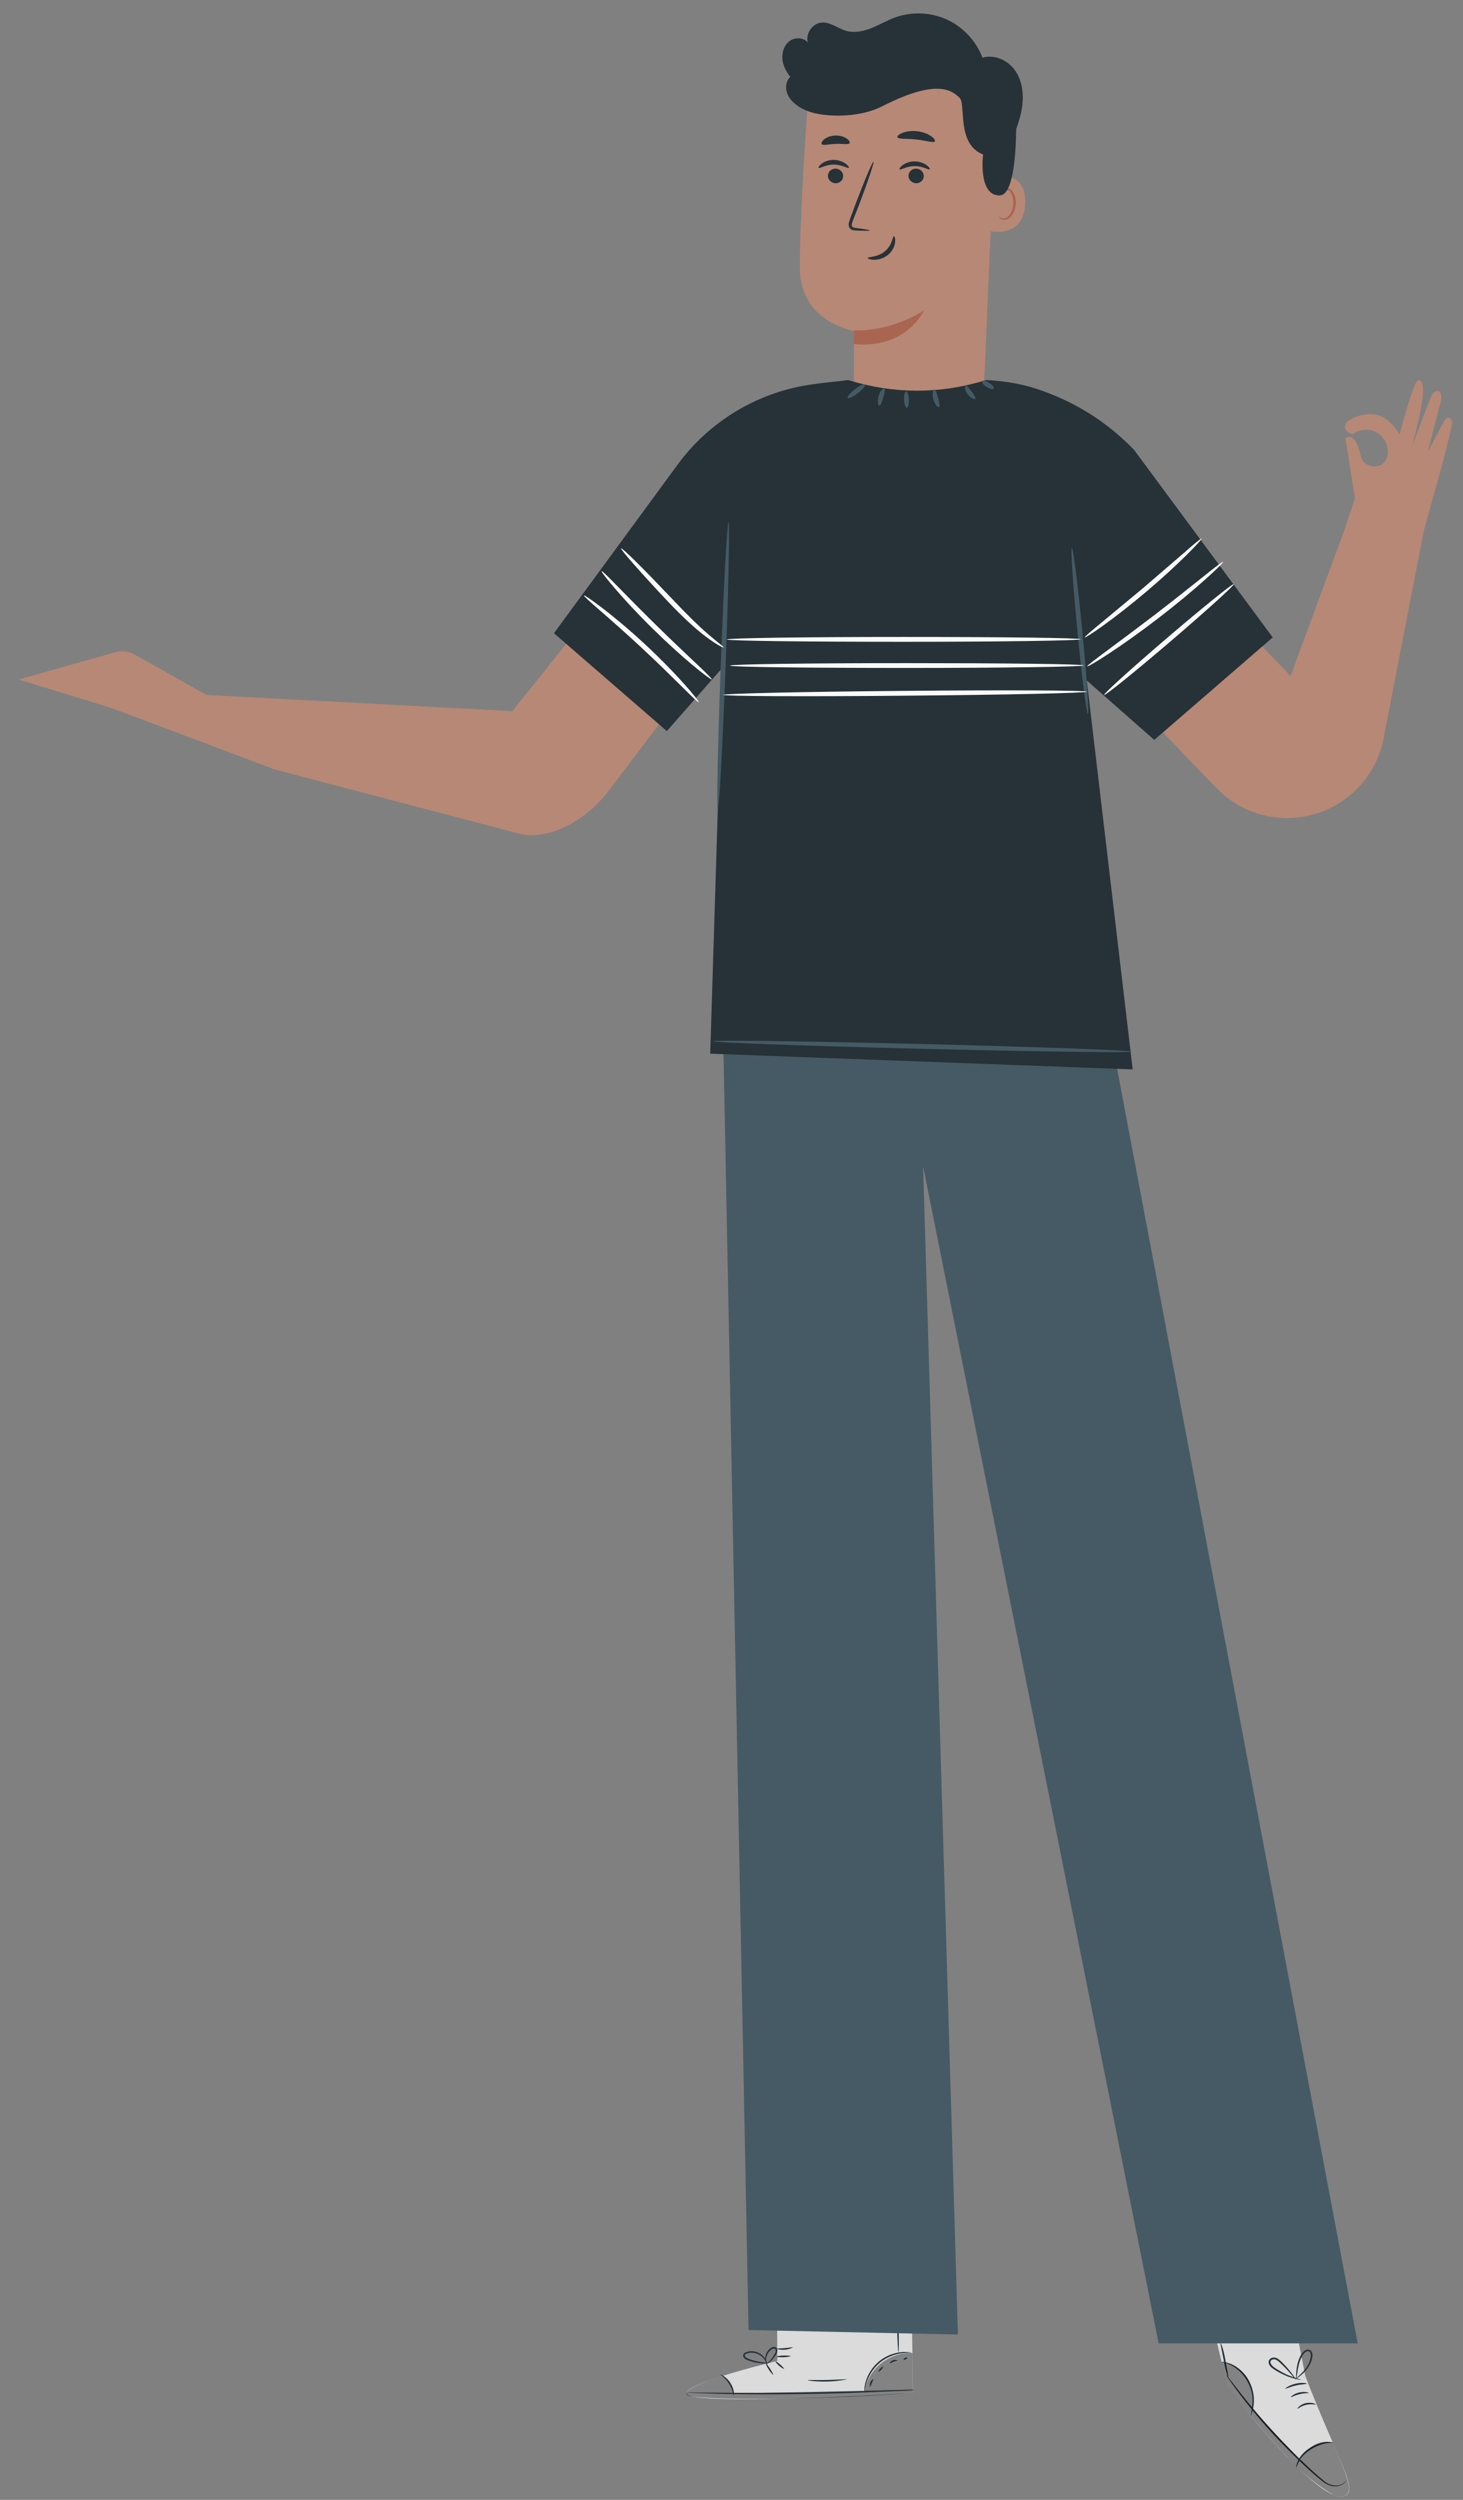 <svg width="72" height="123" viewBox="0 0 72 123" fill="none" xmlns="http://www.w3.org/2000/svg">
<rect x="0" y="0" width="72" height="123" fill="#808080" stroke="none"/>
<path d="M45.201 23.144C43.443 23.144 42.014 21.715 42.023 19.951L42.037 16.282C42.037 16.282 39.399 15.874 39.367 13.236C39.335 10.602 39.793 4.546 39.793 4.546C42.843 3.235 46.365 3.675 48.998 5.705L48.375 20.189C48.256 21.852 46.873 23.144 45.206 23.144H45.201Z" fill="#B78876"/>
<path d="M42.032 16.25C42.032 16.25 43.699 16.387 45.467 15.274C45.467 15.274 44.656 17.171 42.023 16.932V16.25H42.032Z" fill="#AA6550"/>
<path d="M48.7 8.742C48.746 8.723 50.509 8.206 50.454 10.006C50.395 11.806 48.599 11.38 48.599 11.325C48.599 11.275 48.7 8.737 48.7 8.737V8.742Z" fill="#B78876"/>
<path d="M49.172 10.661C49.172 10.661 49.204 10.684 49.254 10.711C49.305 10.739 49.392 10.757 49.488 10.725C49.68 10.661 49.85 10.363 49.868 10.038C49.877 9.873 49.85 9.717 49.795 9.585C49.744 9.452 49.662 9.356 49.566 9.337C49.47 9.314 49.401 9.369 49.378 9.42C49.35 9.47 49.364 9.507 49.355 9.507C49.35 9.507 49.319 9.475 49.332 9.401C49.341 9.365 49.364 9.323 49.406 9.291C49.451 9.259 49.515 9.241 49.58 9.25C49.717 9.264 49.841 9.397 49.9 9.539C49.969 9.685 50.005 9.859 49.992 10.043C49.969 10.405 49.772 10.739 49.511 10.808C49.383 10.835 49.277 10.794 49.227 10.753C49.172 10.707 49.163 10.666 49.172 10.661Z" fill="#AA6550"/>
<path d="M40.745 8.636C40.736 8.833 40.901 9.003 41.107 9.017C41.313 9.026 41.487 8.875 41.496 8.678C41.505 8.481 41.341 8.307 41.135 8.297C40.928 8.288 40.754 8.439 40.745 8.636Z" fill="#263238"/>
<path d="M40.287 8.261C40.333 8.311 40.617 8.1 41.025 8.1C41.428 8.096 41.725 8.302 41.771 8.256C41.794 8.233 41.744 8.146 41.615 8.05C41.487 7.958 41.272 7.867 41.02 7.867C40.768 7.867 40.557 7.963 40.434 8.055C40.31 8.151 40.269 8.238 40.292 8.261H40.287Z" fill="#263238"/>
<path d="M44.711 8.636C44.702 8.833 44.867 9.003 45.073 9.017C45.279 9.026 45.453 8.875 45.462 8.678C45.471 8.481 45.307 8.307 45.101 8.297C44.895 8.288 44.721 8.439 44.711 8.636Z" fill="#263238"/>
<path d="M44.272 8.334C44.317 8.384 44.606 8.174 45.009 8.174C45.412 8.169 45.71 8.375 45.755 8.329C45.778 8.307 45.728 8.22 45.6 8.123C45.471 8.032 45.256 7.94 45.004 7.94C44.752 7.94 44.542 8.036 44.418 8.128C44.294 8.224 44.253 8.311 44.276 8.334H44.272Z" fill="#263238"/>
<path d="M42.802 11.339C42.802 11.316 42.55 11.27 42.142 11.22C42.037 11.211 41.941 11.188 41.922 11.119C41.899 11.046 41.941 10.931 41.991 10.812C42.087 10.56 42.188 10.299 42.298 10.024C42.724 8.902 43.031 7.981 42.985 7.963C42.939 7.945 42.559 8.842 42.133 9.965C42.032 10.24 41.931 10.505 41.84 10.757C41.799 10.876 41.734 11.009 41.785 11.165C41.812 11.243 41.89 11.298 41.954 11.316C42.018 11.335 42.078 11.339 42.128 11.339C42.541 11.362 42.792 11.362 42.797 11.339H42.802Z" fill="#263238"/>
<path d="M43.992 11.618C43.928 11.618 43.923 12.054 43.548 12.365C43.172 12.677 42.705 12.631 42.701 12.69C42.696 12.718 42.806 12.777 43.003 12.782C43.195 12.787 43.479 12.727 43.708 12.535C43.937 12.342 44.038 12.086 44.052 11.907C44.07 11.724 44.02 11.614 43.988 11.618H43.992Z" fill="#263238"/>
<path d="M44.166 6.749C44.208 6.859 44.611 6.809 45.087 6.864C45.563 6.909 45.948 7.051 46.007 6.951C46.035 6.905 45.971 6.799 45.815 6.694C45.659 6.589 45.417 6.488 45.133 6.456C44.849 6.424 44.588 6.47 44.414 6.538C44.24 6.607 44.153 6.694 44.166 6.749Z" fill="#263238"/>
<path d="M40.438 7.088C40.512 7.18 40.786 7.088 41.125 7.079C41.46 7.061 41.744 7.138 41.812 7.042C41.84 6.996 41.794 6.905 41.67 6.818C41.547 6.731 41.345 6.662 41.112 6.667C40.883 6.676 40.681 6.758 40.567 6.85C40.447 6.946 40.411 7.038 40.438 7.083V7.088Z" fill="#263238"/>
<path d="M38.506 2.887C38.478 2.562 38.597 2.209 38.863 2.017C39.129 1.825 39.541 1.838 39.756 2.086C39.632 1.646 39.994 1.137 40.447 1.11C40.878 1.082 41.244 1.408 41.661 1.522C42.069 1.632 42.504 1.536 42.893 1.38C43.282 1.224 43.649 1.005 44.043 0.863C44.867 0.56 45.806 0.601 46.603 0.963C47.4 1.33 48.041 2.017 48.352 2.841C48.929 2.663 49.584 2.956 49.937 3.442C50.294 3.932 50.386 4.573 50.312 5.173C50.267 5.576 50.147 5.97 50.01 6.355C50.01 6.387 50.01 6.424 50.01 6.456C49.983 7.903 49.818 9.607 49.199 9.617C48.123 9.635 48.38 7.601 48.38 7.601C47.056 7.088 47.551 5.109 47.221 4.807C46.891 4.504 46.2 3.808 43.429 5.224C42.353 5.773 40.924 5.755 40.145 5.581C40.122 5.576 40.099 5.572 40.077 5.567C40.072 5.567 40.067 5.567 40.063 5.567C40.054 5.567 40.049 5.563 40.04 5.558C39.793 5.494 39.55 5.398 39.33 5.256C39.078 5.095 38.849 4.88 38.744 4.605C38.639 4.326 38.675 3.982 38.895 3.781C38.689 3.524 38.529 3.222 38.501 2.892L38.506 2.887Z" fill="#263238"/>
<path d="M71.082 20.712C71.013 20.822 70.266 22.233 70.266 22.233C70.266 22.233 70.862 19.919 70.885 19.837C71.077 19.081 70.61 19.159 70.472 19.429C70.331 19.708 69.488 21.98 69.488 21.98C70.28 19.008 70.033 18.746 69.808 18.701C69.584 18.655 68.883 21.371 68.883 21.371C68.883 21.371 68.631 20.909 68.164 20.588C67.445 20.093 66.25 20.588 66.195 20.927C66.135 21.266 66.566 21.358 66.566 21.358C67.463 20.776 68.389 21.481 68.293 22.338C68.196 23.194 67.111 23.075 66.978 22.466C66.68 21.124 66.218 21.564 66.218 21.564L66.68 24.518L66.19 26.007L63.516 33.259L58.405 27.936C58.405 27.936 55.671 33.978 55.607 34.179C55.565 34.317 58.167 37.024 59.88 38.788C60.805 39.741 62.087 40.272 63.415 40.249C65.636 40.217 67.546 38.678 68.054 36.516L70.074 26.103L71.022 22.691C71.022 22.691 71.365 21.302 71.443 20.982C71.549 20.551 71.251 20.418 71.072 20.712H71.082Z" fill="#B78876"/>
<path d="M25.678 41.051C27.203 41.321 28.952 40.222 29.891 38.989L33.697 33.973L29.223 29.983L25.215 34.99L10.166 34.193L6.612 32.2C6.37 32.063 6.086 32.013 5.811 32.054L0.92 33.433L5.509 34.844L13.519 37.858L25.682 41.051H25.678Z" fill="#B78876"/>
<path d="M59.788 114.826L60.42 117.474C60.42 117.474 64.752 123.104 66.09 122.829C66.964 122.65 65.888 121.18 64.239 116.906L63.896 115.142L59.792 114.831L59.788 114.826Z" fill="#DBDBDB"/>
<path d="M66.264 122C66.264 122 66.264 122.032 66.232 122.078C66.204 122.124 66.145 122.197 66.048 122.247C65.952 122.302 65.819 122.339 65.664 122.33C65.508 122.321 65.334 122.256 65.174 122.151C64.56 121.684 63.8 120.955 62.989 120.117C62.183 119.274 61.514 118.454 61.052 117.85C60.823 117.547 60.64 117.295 60.521 117.121C60.47 117.048 60.425 116.984 60.383 116.92C60.351 116.874 60.337 116.846 60.342 116.846C60.342 116.846 60.365 116.865 60.402 116.911C60.447 116.97 60.498 117.034 60.553 117.103C60.713 117.309 60.896 117.547 61.107 117.818C61.583 118.413 62.256 119.224 63.058 120.067C63.859 120.901 64.624 121.643 65.21 122.11C65.517 122.334 65.856 122.33 66.039 122.224C66.227 122.128 66.264 121.995 66.273 122.005L66.264 122Z" fill="#263238"/>
<path d="M65.65 120.19C65.65 120.19 65.513 120.177 65.302 120.209C65.091 120.236 64.803 120.332 64.523 120.507C64.239 120.676 64.038 120.901 63.937 121.093C63.836 121.281 63.804 121.418 63.791 121.414C63.781 121.414 63.791 121.272 63.882 121.065C63.974 120.859 64.184 120.612 64.478 120.438C64.766 120.259 65.073 120.168 65.297 120.154C65.522 120.14 65.659 120.186 65.654 120.195L65.65 120.19Z" fill="#263238"/>
<path d="M61.551 118.871C61.551 118.871 61.597 118.683 61.629 118.372C61.666 118.065 61.629 117.63 61.414 117.213C61.203 116.791 60.859 116.512 60.585 116.375C60.31 116.237 60.113 116.219 60.113 116.205C60.113 116.201 60.163 116.201 60.25 116.214C60.337 116.228 60.466 116.26 60.608 116.324C60.896 116.448 61.263 116.736 61.487 117.176C61.711 117.611 61.743 118.074 61.688 118.386C61.666 118.541 61.629 118.665 61.602 118.747C61.574 118.83 61.556 118.876 61.547 118.876L61.551 118.871Z" fill="#263238"/>
<path d="M60.067 115.28C60.09 115.271 60.227 115.637 60.305 116.109C60.383 116.581 60.47 116.952 60.452 116.956C60.424 116.966 60.301 116.594 60.223 116.123C60.14 115.655 60.044 115.284 60.067 115.275V115.28Z" fill="#263238"/>
<path d="M64.317 117.282C64.317 117.309 64.07 117.3 63.781 117.369C63.493 117.433 63.273 117.547 63.259 117.524C63.246 117.506 63.456 117.355 63.758 117.282C64.065 117.208 64.317 117.259 64.313 117.282H64.317Z" fill="#263238"/>
<path d="M64.404 117.735C64.404 117.758 64.194 117.735 63.956 117.799C63.713 117.854 63.539 117.964 63.525 117.946C63.511 117.932 63.672 117.776 63.933 117.717C64.194 117.653 64.409 117.717 64.4 117.735H64.404Z" fill="#263238"/>
<path d="M64.752 118.303C64.743 118.326 64.537 118.262 64.285 118.321C64.033 118.376 63.873 118.528 63.855 118.509C63.836 118.5 63.983 118.303 64.262 118.239C64.542 118.175 64.761 118.285 64.748 118.303H64.752Z" fill="#263238"/>
<path d="M64.019 117.089C64.019 117.089 63.965 117.089 63.873 117.071C63.781 117.053 63.649 117.02 63.488 116.966C63.328 116.911 63.145 116.833 62.948 116.727C62.852 116.672 62.751 116.613 62.65 116.544C62.554 116.471 62.435 116.375 62.435 116.21C62.444 116.036 62.641 115.967 62.765 116.004C62.898 116.036 62.989 116.132 63.067 116.205C63.227 116.361 63.36 116.507 63.465 116.64C63.571 116.769 63.653 116.878 63.703 116.956C63.754 117.034 63.781 117.08 63.777 117.085C63.768 117.094 63.644 116.929 63.42 116.681C63.31 116.558 63.172 116.416 63.012 116.265C62.934 116.191 62.847 116.113 62.746 116.086C62.65 116.063 62.522 116.113 62.522 116.214C62.522 116.315 62.614 116.411 62.7 116.475C62.797 116.544 62.893 116.604 62.989 116.659C63.177 116.769 63.355 116.851 63.511 116.911C63.818 117.03 64.024 117.071 64.019 117.085V117.089Z" fill="#263238"/>
<path d="M63.791 117.034C63.791 117.034 63.781 116.988 63.786 116.901C63.786 116.814 63.795 116.695 63.813 116.539C63.832 116.388 63.868 116.205 63.951 116.017C63.992 115.921 64.042 115.829 64.12 115.738C64.189 115.66 64.322 115.555 64.468 115.628C64.601 115.71 64.601 115.866 64.587 115.971C64.569 116.086 64.537 116.187 64.491 116.283C64.404 116.471 64.29 116.617 64.18 116.727C64.07 116.837 63.974 116.915 63.905 116.961C63.836 117.011 63.791 117.03 63.791 117.025C63.781 117.011 63.937 116.906 64.139 116.681C64.235 116.567 64.345 116.425 64.422 116.246C64.459 116.159 64.491 116.058 64.505 115.958C64.519 115.861 64.505 115.738 64.427 115.697C64.349 115.651 64.249 115.715 64.184 115.788C64.116 115.862 64.065 115.958 64.024 116.045C63.942 116.223 63.905 116.397 63.878 116.544C63.827 116.842 63.809 117.03 63.795 117.03L63.791 117.034Z" fill="#263238"/>
<g opacity="0.4">
<path d="M60.42 117.479L60.113 116.205C60.113 116.205 61.175 116.402 61.45 117.195C61.725 117.992 61.656 118.555 61.656 118.555L63.965 121.043C63.965 121.043 64.542 119.911 65.59 120.181C65.59 120.181 66.415 121.995 66.392 122.449C66.364 122.948 65.838 122.847 65.65 122.765C65.563 122.728 64.569 122.156 63.584 121.134C62.362 119.865 61.011 118.257 60.42 117.479Z" fill="black"/>
</g>
<path d="M38.254 116.168L38.236 112.637L44.854 112.554L44.936 117.721L44.524 117.753C42.701 117.877 35.236 118.253 34.013 117.895C32.649 117.497 38.254 116.164 38.254 116.164V116.168Z" fill="#DBDBDB"/>
<g opacity="0.4">
<path d="M42.536 117.698C42.623 117.144 42.925 116.627 43.365 116.278C43.805 115.93 44.345 115.742 44.904 115.779L44.927 117.63L42.536 117.703V117.698Z" fill="black"/>
</g>
<g opacity="0.4">
<path d="M35.515 116.915C35.515 116.915 33.55 117.506 33.802 117.831C34.054 118.152 41.606 118.056 44.936 117.721L44.922 117.575L36.111 117.763C36.111 117.763 35.9 116.929 35.515 116.92V116.915Z" fill="black"/>
</g>
<path d="M45.027 117.57C45.027 117.57 44.986 117.579 44.913 117.584C44.817 117.593 44.707 117.598 44.588 117.607C44.263 117.625 43.859 117.648 43.388 117.676C42.371 117.726 40.97 117.776 39.417 117.795C37.865 117.818 36.463 117.804 35.447 117.781C34.97 117.767 34.572 117.753 34.242 117.744C34.123 117.74 34.013 117.735 33.917 117.731C33.844 117.731 33.802 117.721 33.802 117.721C33.802 117.721 33.844 117.721 33.917 117.717C34.013 117.717 34.123 117.717 34.242 117.717C34.567 117.717 34.97 117.721 35.447 117.726C36.463 117.735 37.865 117.735 39.417 117.717C40.965 117.694 42.371 117.653 43.388 117.621C43.864 117.602 44.263 117.589 44.592 117.579C44.716 117.579 44.821 117.575 44.917 117.57C44.991 117.57 45.032 117.57 45.032 117.57H45.027Z" fill="#263238"/>
<path d="M36.115 117.863C36.092 117.863 36.069 117.579 35.882 117.291C35.703 116.998 35.451 116.856 35.465 116.837C35.465 116.819 35.753 116.938 35.95 117.25C36.147 117.556 36.133 117.868 36.115 117.863Z" fill="#263238"/>
<path d="M38.052 116.851C38.052 116.851 37.938 116.75 37.842 116.599C37.745 116.448 37.677 116.315 37.695 116.306C37.713 116.292 37.81 116.407 37.906 116.558C38.002 116.709 38.071 116.842 38.052 116.851Z" fill="#263238"/>
<path d="M38.584 116.558C38.584 116.558 38.465 116.507 38.35 116.407C38.236 116.306 38.153 116.21 38.167 116.191C38.181 116.173 38.286 116.242 38.4 116.343C38.515 116.443 38.597 116.539 38.584 116.558Z" fill="#263238"/>
<path d="M38.918 115.93C38.918 115.93 38.762 115.976 38.574 115.981C38.382 115.985 38.226 115.971 38.226 115.949C38.226 115.926 38.382 115.903 38.57 115.898C38.762 115.898 38.918 115.907 38.918 115.93Z" fill="#263238"/>
<path d="M39.028 115.49C39.028 115.49 38.868 115.587 38.643 115.61C38.419 115.628 38.24 115.582 38.245 115.564C38.245 115.541 38.423 115.55 38.634 115.532C38.845 115.513 39.019 115.472 39.023 115.495L39.028 115.49Z" fill="#263238"/>
<path d="M37.823 116.274C37.823 116.274 37.663 116.306 37.398 116.274C37.265 116.26 37.109 116.233 36.944 116.178C36.862 116.15 36.775 116.127 36.683 116.072C36.642 116.045 36.592 116.008 36.578 115.939C36.559 115.875 36.592 115.802 36.642 115.77C37.045 115.555 37.457 115.779 37.608 115.985C37.691 116.091 37.732 116.196 37.75 116.269C37.769 116.342 37.769 116.384 37.764 116.384C37.75 116.388 37.732 116.219 37.567 116.022C37.484 115.926 37.361 115.834 37.201 115.788C37.049 115.747 36.834 115.738 36.692 115.829C36.623 115.88 36.651 115.958 36.729 116.004C36.798 116.049 36.889 116.072 36.967 116.104C37.127 116.159 37.278 116.191 37.407 116.214C37.663 116.255 37.823 116.255 37.823 116.269V116.274Z" fill="#263238"/>
<path d="M37.713 116.297C37.713 116.297 37.645 116.191 37.658 116.004C37.668 115.907 37.7 115.797 37.768 115.692C37.842 115.596 37.938 115.468 38.121 115.472C38.222 115.481 38.267 115.596 38.254 115.669C38.249 115.742 38.213 115.807 38.185 115.862C38.121 115.967 38.052 116.054 37.988 116.123C37.855 116.255 37.75 116.306 37.745 116.297C37.736 116.288 37.828 116.219 37.947 116.081C38.007 116.013 38.066 115.926 38.121 115.825C38.181 115.733 38.217 115.573 38.107 115.555C38.002 115.545 37.892 115.651 37.828 115.738C37.764 115.829 37.727 115.93 37.713 116.017C37.681 116.191 37.722 116.301 37.713 116.306V116.297Z" fill="#263238"/>
<path d="M44.867 115.761C44.867 115.761 44.679 115.747 44.377 115.784C44.079 115.82 43.672 115.949 43.315 116.237C42.962 116.526 42.756 116.906 42.66 117.19C42.563 117.474 42.554 117.666 42.541 117.662C42.536 117.662 42.531 117.616 42.541 117.529C42.545 117.442 42.563 117.318 42.609 117.172C42.692 116.878 42.898 116.48 43.269 116.178C43.64 115.875 44.07 115.752 44.373 115.729C44.528 115.715 44.652 115.724 44.734 115.733C44.821 115.742 44.867 115.756 44.862 115.761H44.867Z" fill="#263238"/>
<path d="M44.148 113.017C44.148 113.017 44.203 113.626 44.221 114.377C44.24 115.129 44.24 115.738 44.217 115.738C44.194 115.738 44.162 115.129 44.144 114.377C44.125 113.626 44.125 113.017 44.148 113.017Z" fill="#263238"/>
<path d="M41.693 117.066C41.693 117.066 41.267 117.162 40.727 117.176C40.191 117.19 39.756 117.13 39.756 117.112C39.756 117.089 40.191 117.112 40.722 117.098C41.254 117.089 41.684 117.048 41.689 117.071L41.693 117.066Z" fill="#263238"/>
<path d="M42.989 117.048C42.989 117.048 42.957 117.14 42.911 117.24C42.866 117.341 42.847 117.428 42.824 117.428C42.802 117.428 42.788 117.323 42.838 117.208C42.889 117.094 42.976 117.034 42.989 117.048Z" fill="#263238"/>
<path d="M43.47 116.434C43.47 116.434 43.443 116.521 43.379 116.59C43.31 116.659 43.241 116.704 43.227 116.691C43.214 116.677 43.255 116.608 43.319 116.535C43.388 116.466 43.456 116.42 43.47 116.434Z" fill="#263238"/>
<path d="M44.166 116.146C44.166 116.146 44.075 116.168 43.978 116.205C43.882 116.237 43.814 116.292 43.795 116.278C43.777 116.265 43.832 116.173 43.951 116.127C44.07 116.086 44.175 116.127 44.166 116.146Z" fill="#263238"/>
<path d="M44.661 116.008C44.661 116.008 44.633 116.063 44.578 116.086C44.524 116.109 44.473 116.109 44.464 116.086C44.455 116.068 44.492 116.031 44.547 116.008C44.602 115.985 44.652 115.985 44.661 116.008Z" fill="#263238"/>
<path d="M66.818 115.298L53.733 45.989L35.547 48.761L36.839 114.643L47.143 114.863L45.43 57.386L57.022 115.298H66.818Z" fill="#455A64"/>
<path d="M55.744 52.618L34.952 51.843L35.543 32.865L32.818 35.971L27.262 31.156L33.376 22.823C34.961 20.68 37.352 19.269 39.994 18.907C40.768 18.801 41.359 18.751 41.744 18.701C44.006 19.397 46.264 19.397 48.526 18.701C49.575 18.746 50.482 18.93 51.334 19.241C53.092 19.878 54.562 20.84 55.817 22.141L62.636 31.362L56.806 36.406L53.486 33.483L55.744 52.618Z" fill="#263238"/>
<path d="M35.854 25.7C35.918 25.7 35.854 28.861 35.712 32.75C35.566 36.644 35.396 39.796 35.327 39.791C35.263 39.791 35.327 36.63 35.469 32.741C35.616 28.852 35.785 25.696 35.854 25.7Z" fill="#455A64"/>
<path d="M52.749 26.946C52.813 26.942 53.046 28.765 53.262 31.023C53.481 33.282 53.605 35.118 53.536 35.123C53.472 35.128 53.239 33.304 53.023 31.046C52.804 28.788 52.68 26.951 52.749 26.946Z" fill="#455A64"/>
<path d="M42.573 18.916C42.614 18.966 42.458 19.159 42.22 19.342C41.986 19.525 41.762 19.631 41.721 19.58C41.679 19.53 41.835 19.337 42.073 19.154C42.307 18.971 42.531 18.866 42.573 18.916Z" fill="#455A64"/>
<path d="M43.516 19.117C43.575 19.149 43.53 19.337 43.47 19.557C43.406 19.777 43.346 19.96 43.278 19.956C43.214 19.956 43.168 19.741 43.241 19.488C43.31 19.237 43.461 19.081 43.516 19.113V19.117Z" fill="#455A64"/>
<path d="M44.592 19.255C44.656 19.255 44.721 19.429 44.73 19.653C44.739 19.878 44.698 20.061 44.629 20.066C44.565 20.066 44.501 19.892 44.492 19.667C44.482 19.443 44.524 19.259 44.592 19.255Z" fill="#455A64"/>
<path d="M45.975 19.154C46.044 19.154 46.099 19.346 46.163 19.576C46.223 19.805 46.273 19.997 46.213 20.034C46.158 20.066 46.003 19.901 45.934 19.64C45.865 19.379 45.916 19.159 45.98 19.159L45.975 19.154Z" fill="#455A64"/>
<path d="M47.519 18.985C47.583 18.962 47.688 19.099 47.812 19.259C47.935 19.424 48.036 19.562 47.999 19.617C47.963 19.672 47.77 19.598 47.624 19.401C47.477 19.209 47.459 19.003 47.523 18.98L47.519 18.985Z" fill="#455A64"/>
<path d="M48.329 18.751C48.366 18.696 48.522 18.733 48.682 18.838C48.838 18.939 48.938 19.067 48.902 19.122C48.865 19.177 48.709 19.14 48.549 19.035C48.393 18.934 48.293 18.806 48.329 18.751Z" fill="#455A64"/>
<path d="M53.184 31.454C53.184 31.518 49.286 31.578 44.478 31.578C39.669 31.578 35.772 31.532 35.772 31.463C35.772 31.394 39.669 31.339 44.478 31.339C49.286 31.339 53.184 31.385 53.184 31.454Z" fill="#FAFAFA"/>
<path d="M53.335 32.741C53.335 32.805 49.438 32.865 44.629 32.865C39.82 32.865 35.923 32.819 35.923 32.75C35.923 32.681 39.82 32.627 44.629 32.627C49.438 32.627 53.335 32.672 53.335 32.741Z" fill="#FAFAFA"/>
<path d="M53.486 34.033C53.486 34.097 49.483 34.189 44.542 34.23C39.6 34.276 35.593 34.257 35.593 34.189C35.593 34.124 39.596 34.033 44.537 33.992C49.479 33.946 53.481 33.964 53.486 34.033Z" fill="#FAFAFA"/>
<path d="M59.133 26.497C59.156 26.52 58.872 26.836 58.386 27.317C57.901 27.798 57.209 28.44 56.413 29.113C55.616 29.786 54.869 30.364 54.315 30.762C53.761 31.161 53.404 31.385 53.385 31.362C53.367 31.335 53.688 31.064 54.214 30.629C54.805 30.139 55.497 29.567 56.261 28.93C57.013 28.284 57.695 27.698 58.277 27.194C58.789 26.745 59.115 26.474 59.138 26.497H59.133Z" fill="#FAFAFA"/>
<path d="M60.191 27.647C60.214 27.67 59.879 28.009 59.307 28.517C58.739 29.026 57.928 29.709 57.003 30.419C56.078 31.129 55.213 31.738 54.576 32.155C53.939 32.576 53.527 32.81 53.509 32.782C53.491 32.755 53.866 32.471 54.48 32.013C55.094 31.559 55.936 30.932 56.861 30.226C57.782 29.516 58.606 28.861 59.202 28.385C59.797 27.908 60.168 27.62 60.191 27.642V27.647Z" fill="#FAFAFA"/>
<path d="M60.722 28.737C60.763 28.788 59.371 30.047 57.608 31.555C55.845 33.062 54.384 34.239 54.338 34.193C54.297 34.143 55.689 32.883 57.452 31.376C59.215 29.869 60.676 28.692 60.718 28.742L60.722 28.737Z" fill="#FAFAFA"/>
<path d="M35.611 31.857C35.598 31.884 35.24 31.706 34.727 31.316C34.215 30.932 33.564 30.327 32.896 29.622C32.227 28.916 31.636 28.265 31.215 27.789C30.794 27.313 30.546 27.006 30.569 26.983C30.592 26.96 30.885 27.226 31.338 27.675C31.792 28.123 32.401 28.756 33.07 29.457C33.734 30.162 34.352 30.776 34.833 31.188C35.309 31.6 35.63 31.829 35.611 31.857Z" fill="#FAFAFA"/>
<path d="M35.025 33.428C35.007 33.451 34.659 33.199 34.127 32.759C33.596 32.32 32.886 31.683 32.135 30.945C31.384 30.208 30.738 29.507 30.29 28.985C29.841 28.462 29.58 28.123 29.607 28.101C29.635 28.078 29.933 28.38 30.413 28.87C30.894 29.36 31.558 30.038 32.305 30.771C33.051 31.504 33.743 32.155 34.242 32.627C34.741 33.098 35.048 33.396 35.025 33.419V33.428Z" fill="#FAFAFA"/>
<path d="M34.384 34.55C34.356 34.573 34.05 34.271 33.555 33.781C33.06 33.291 32.373 32.613 31.595 31.889C30.816 31.165 30.093 30.529 29.566 30.07C29.039 29.612 28.714 29.324 28.737 29.296C28.755 29.273 29.117 29.512 29.671 29.938C30.226 30.364 30.972 30.982 31.755 31.71C32.538 32.439 33.212 33.135 33.674 33.657C34.141 34.179 34.407 34.523 34.384 34.546V34.55Z" fill="#FAFAFA"/>
<path d="M55.703 51.743C55.703 51.807 51.082 51.743 45.385 51.605C39.687 51.463 35.071 51.294 35.071 51.23C35.071 51.165 39.692 51.23 45.389 51.367C51.086 51.509 55.703 51.678 55.703 51.743Z" fill="#455A64"/>
</svg>
